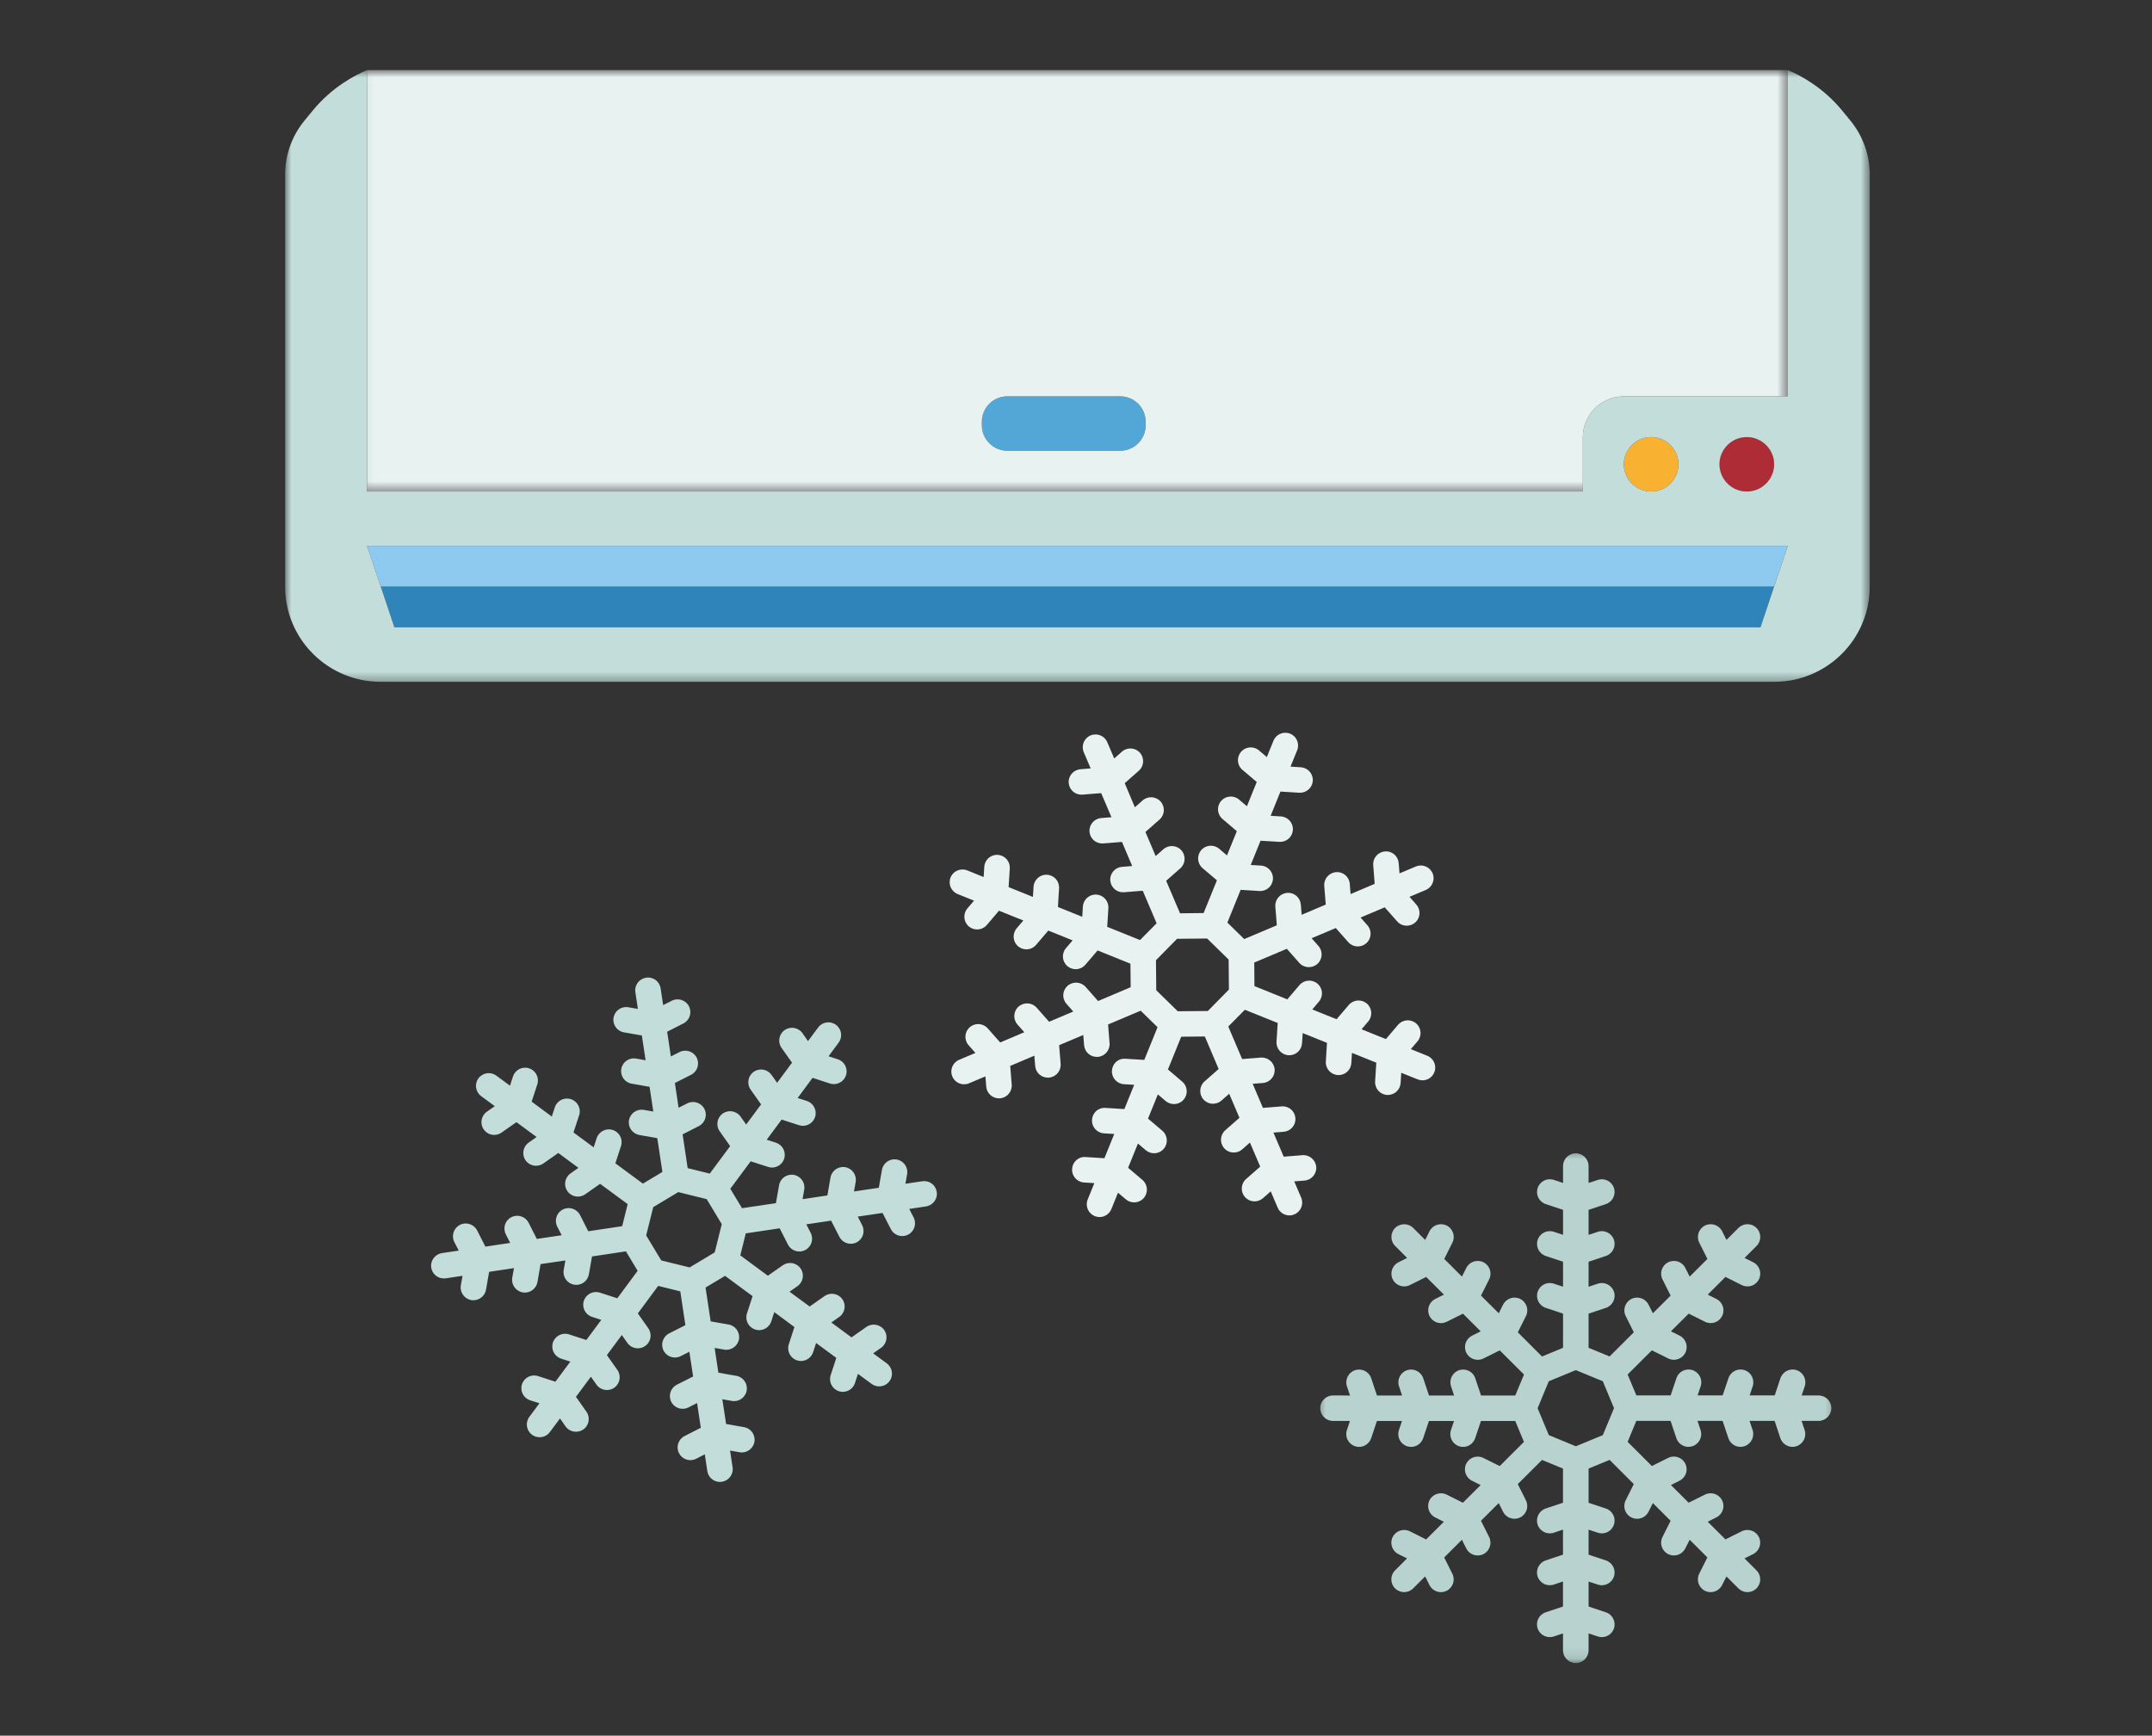 <svg width="181" height="146" viewBox="0 0 181 146" fill="none" xmlns="http://www.w3.org/2000/svg">
<rect x="0" y="0" width="181" height="146" fill="#333333" stroke="none"/>
<path d="M149.219 49.342L148.07 52.772H33.173L32.025 49.342H149.219Z" fill="#2F84B9"/>
<path d="M150.368 45.912L149.219 49.342H32.025L30.872 45.912H150.368Z" fill="#8ECAEF"/>
<path d="M96.359 35.483V35.772C96.359 36.95 95.403 37.917 94.211 37.917H84.732C83.537 37.917 82.58 36.95 82.58 35.772V35.483C82.58 34.302 83.537 33.338 84.732 33.338H94.211C95.403 33.338 96.359 34.302 96.359 35.483Z" fill="#52A7D7"/>
<path d="M138.88 36.768C140.148 36.768 141.167 37.798 141.167 39.052C141.167 40.317 140.148 41.347 138.88 41.347C137.612 41.347 136.579 40.317 136.579 39.052C136.579 37.798 137.612 36.768 138.88 36.768Z" fill="#F9B132"/>
<path d="M146.918 36.768C148.186 36.768 149.219 37.798 149.219 39.052C149.219 40.317 148.186 41.347 146.918 41.347C145.65 41.347 144.62 40.317 144.62 39.052C144.62 37.798 145.65 36.768 146.918 36.768Z" fill="#AE2C36"/>
<mask id="mask0_235_7620" style="mask-type:luminance" maskUnits="userSpaceOnUse" x="23" y="5" width="135" height="53">
<path d="M23.936 5.895H157.304V57.57H23.936V5.895Z" fill="white"/>
</mask>
<g mask="url(#mask0_235_7620)">
<path d="M157.258 14.662V49.356C157.258 53.772 153.659 57.351 149.229 57.351H32.011C27.585 57.351 23.983 53.772 23.983 49.356V14.662C23.983 13.046 24.542 11.47 25.562 10.203L26.284 9.325C27.949 7.289 29.886 6.312 30.872 5.895V41.347H133.129V36.778C133.129 34.881 134.678 33.338 136.592 33.338H150.368V5.895C151.358 6.312 153.291 7.289 154.96 9.325L155.678 10.203C156.698 11.47 157.258 13.046 157.258 14.662ZM149.219 49.342L150.368 45.912H30.872L32.025 49.342L33.173 52.772H148.07L149.219 49.342ZM149.219 39.053C149.219 37.798 148.186 36.768 146.918 36.768C145.65 36.768 144.621 37.798 144.621 39.053C144.621 40.317 145.65 41.347 146.918 41.347C148.186 41.347 149.219 40.317 149.219 39.053ZM141.167 39.053C141.167 37.798 140.148 36.768 138.88 36.768C137.612 36.768 136.579 37.798 136.579 39.053C136.579 40.317 137.612 41.347 138.88 41.347C140.148 41.347 141.167 40.317 141.167 39.053Z" fill="#C3DDDA"/>
</g>
<mask id="mask1_235_7620" style="mask-type:luminance" maskUnits="userSpaceOnUse" x="30" y="5" width="121" height="37">
<path d="M30.069 5.895H150.422V41.466H30.069V5.895Z" fill="white"/>
</mask>
<g mask="url(#mask1_235_7620)">
<path d="M150.369 5.895V33.338H136.593C134.679 33.338 133.13 34.881 133.13 36.778V41.347H30.873V5.895H150.369ZM96.36 35.772V35.483C96.36 34.302 95.403 33.338 94.212 33.338H84.733C83.537 33.338 82.581 34.302 82.581 35.483V35.772C82.581 36.95 83.537 37.917 84.733 37.917H94.212C95.403 37.917 96.36 36.95 96.36 35.772Z" fill="#E7F2F1"/>
</g>
<path d="M109.546 97.173L107.97 97.299L107.106 95.273L107.967 95.203C108.56 95.157 109 94.64 108.953 94.051C108.907 93.462 108.397 93.018 107.795 93.068L106.222 93.194L105.361 91.167L106.219 91.101C106.811 91.052 107.255 90.535 107.205 89.946C107.159 89.356 106.636 88.923 106.05 88.962L104.474 89.088L103.309 86.35L104.702 84.94L107.464 86.052L107.364 87.628C107.328 88.218 107.778 88.727 108.371 88.764C108.394 88.764 108.417 88.767 108.44 88.767C109.003 88.767 109.477 88.327 109.51 87.761L109.566 86.9L111.609 87.724L111.513 89.297C111.476 89.889 111.927 90.396 112.519 90.432C112.542 90.436 112.566 90.436 112.585 90.436C113.148 90.436 113.622 89.999 113.658 89.429L113.711 88.568L115.757 89.393L115.658 90.969C115.621 91.558 116.072 92.068 116.664 92.108C116.687 92.108 116.707 92.108 116.73 92.108C117.293 92.108 117.767 91.671 117.803 91.101L117.856 90.24L119.237 90.797C119.369 90.85 119.505 90.876 119.641 90.876C120.068 90.876 120.468 90.621 120.637 90.204C120.859 89.654 120.594 89.032 120.045 88.81L118.664 88.251L119.223 87.595C119.608 87.145 119.555 86.469 119.104 86.085C118.651 85.701 117.972 85.754 117.588 86.204L116.565 87.406L114.519 86.582L115.078 85.926C115.462 85.476 115.409 84.801 114.959 84.413C114.506 84.033 113.827 84.086 113.443 84.536L112.417 85.738L110.374 84.913L110.933 84.254C111.317 83.804 111.264 83.129 110.811 82.745C110.364 82.361 109.682 82.414 109.298 82.864L108.271 84.066L105.51 82.95L105.49 80.97L108.232 79.811L109.278 80.993C109.49 81.235 109.788 81.354 110.086 81.354C110.337 81.354 110.592 81.268 110.798 81.089C111.241 80.695 111.284 80.017 110.89 79.573L110.318 78.924L112.35 78.067L113.397 79.249C113.608 79.49 113.906 79.613 114.204 79.613C114.456 79.613 114.711 79.523 114.916 79.345C115.36 78.954 115.403 78.275 115.009 77.832L114.436 77.183L116.466 76.325L117.512 77.507C117.724 77.749 118.022 77.868 118.316 77.868C118.571 77.868 118.826 77.782 119.028 77.603C119.475 77.209 119.515 76.534 119.124 76.09L118.551 75.441L119.922 74.862C120.468 74.63 120.723 74.001 120.492 73.455C120.256 72.912 119.627 72.657 119.081 72.889L117.71 73.468L117.641 72.607C117.595 72.018 117.088 71.564 116.482 71.624C115.893 71.67 115.449 72.187 115.499 72.776L115.621 74.349L113.595 75.21L113.526 74.349C113.479 73.759 112.969 73.312 112.367 73.365C111.778 73.412 111.334 73.931 111.38 74.521L111.506 76.093L109.48 76.951L109.41 76.093C109.361 75.504 108.864 75.057 108.252 75.11C107.662 75.156 107.219 75.673 107.265 76.262L107.391 77.835L104.649 78.994L103.232 77.606L104.348 74.852L105.927 74.951C105.951 74.951 105.974 74.954 105.994 74.954C106.557 74.954 107.03 74.517 107.066 73.948C107.103 73.359 106.653 72.849 106.06 72.812L105.196 72.76L106.023 70.72L107.603 70.816C107.626 70.819 107.649 70.819 107.669 70.819C108.232 70.819 108.705 70.382 108.742 69.813C108.778 69.224 108.328 68.714 107.735 68.677L106.871 68.624L107.695 66.585L109.278 66.684C109.298 66.684 109.321 66.684 109.344 66.684C109.907 66.684 110.38 66.247 110.417 65.681C110.453 65.088 110.003 64.579 109.41 64.542L108.543 64.489L109.102 63.112C109.324 62.562 109.059 61.937 108.51 61.715C107.957 61.496 107.331 61.758 107.109 62.307L106.55 63.685L105.891 63.125C105.441 62.741 104.762 62.794 104.378 63.248C103.994 63.698 104.044 64.373 104.497 64.757L105.702 65.78L104.875 67.82L104.216 67.26C103.766 66.876 103.087 66.929 102.703 67.379C102.315 67.83 102.368 68.508 102.822 68.892L104.027 69.916L103.199 71.955L102.541 71.395C102.09 71.015 101.412 71.064 101.028 71.518C100.643 71.968 100.696 72.644 101.147 73.031L102.352 74.051L101.233 76.805L99.25 76.825L98.084 74.09L99.273 73.044C99.716 72.654 99.76 71.975 99.365 71.531C98.975 71.088 98.293 71.048 97.849 71.439L97.2 72.011L96.34 69.985L97.525 68.942C97.972 68.548 98.011 67.873 97.621 67.429C97.227 66.982 96.548 66.942 96.101 67.333L95.452 67.906L94.598 65.88L95.783 64.834C96.23 64.443 96.27 63.764 95.879 63.321C95.485 62.877 94.807 62.837 94.363 63.228L93.714 63.801L93.131 62.433C92.9 61.887 92.264 61.635 91.721 61.864C91.175 62.096 90.92 62.725 91.151 63.271L91.734 64.638L90.873 64.708C90.281 64.754 89.837 65.271 89.887 65.86C89.93 66.423 90.4 66.847 90.956 66.847C90.983 66.847 91.016 66.847 91.042 66.843L92.618 66.717L93.482 68.743L92.621 68.813C92.029 68.859 91.588 69.376 91.635 69.965C91.681 70.528 92.148 70.952 92.704 70.952C92.734 70.952 92.764 70.952 92.794 70.948L94.366 70.823L95.227 72.849L94.37 72.918C93.777 72.965 93.333 73.481 93.383 74.071C93.426 74.633 93.896 75.057 94.452 75.057C94.482 75.057 94.512 75.057 94.538 75.054L96.114 74.928L97.28 77.666L95.886 79.076L93.125 77.964L93.224 76.388C93.26 75.799 92.81 75.289 92.218 75.252C91.628 75.213 91.115 75.666 91.079 76.256L91.026 77.12L88.98 76.295L89.076 74.719C89.112 74.127 88.662 73.62 88.069 73.584C87.487 73.541 86.97 73.994 86.93 74.587L86.877 75.448L84.831 74.624L84.931 73.047C84.967 72.458 84.517 71.948 83.924 71.912C83.338 71.866 82.822 72.323 82.785 72.915L82.732 73.776L81.352 73.216C80.802 72.998 80.173 73.259 79.951 73.809C79.729 74.359 79.994 74.984 80.544 75.206L81.924 75.762L81.365 76.418C80.981 76.868 81.034 77.544 81.484 77.931C81.686 78.1 81.934 78.186 82.183 78.186C82.484 78.186 82.785 78.06 83 77.808L84.023 76.607L86.07 77.431L85.51 78.09C85.126 78.54 85.179 79.216 85.629 79.6C85.834 79.772 86.079 79.858 86.328 79.858C86.629 79.858 86.934 79.729 87.145 79.48L88.172 78.279L90.215 79.103L89.655 79.758C89.271 80.209 89.324 80.887 89.778 81.272C89.98 81.444 90.228 81.526 90.473 81.526C90.777 81.526 91.079 81.397 91.291 81.149L92.317 79.951L95.078 81.063L95.098 83.043L92.357 84.205L91.31 83.02C90.916 82.576 90.234 82.536 89.791 82.927C89.347 83.317 89.304 83.996 89.698 84.44L90.271 85.089L88.238 85.95L87.192 84.764C86.798 84.321 86.119 84.281 85.672 84.672C85.228 85.062 85.186 85.741 85.579 86.185L86.152 86.83L84.126 87.691L83.076 86.506C82.686 86.062 82.007 86.019 81.56 86.413C81.117 86.804 81.073 87.479 81.468 87.923L82.04 88.572L80.67 89.151C80.12 89.383 79.865 90.012 80.1 90.558C80.272 90.965 80.67 91.21 81.09 91.21C81.229 91.21 81.371 91.184 81.507 91.124L82.881 90.545L82.951 91.406C82.994 91.965 83.464 92.392 84.02 92.392C84.047 92.392 84.076 92.392 84.106 92.389C84.699 92.343 85.139 91.826 85.093 91.237L84.967 89.664L86.996 88.803L87.066 89.664C87.109 90.224 87.579 90.651 88.135 90.651C88.162 90.651 88.192 90.651 88.222 90.648C88.814 90.601 89.254 90.085 89.208 89.492L89.082 87.919L91.112 87.062L91.181 87.919C91.224 88.482 91.695 88.906 92.251 88.906C92.277 88.906 92.307 88.906 92.337 88.903C92.929 88.856 93.37 88.34 93.323 87.751L93.198 86.178L95.939 85.019L97.359 86.406L96.243 89.158L94.661 89.062C94.038 89.015 93.558 89.472 93.522 90.065C93.486 90.654 93.936 91.164 94.528 91.201L95.393 91.254L94.568 93.293L92.986 93.197C92.367 93.154 91.883 93.607 91.847 94.2C91.807 94.789 92.261 95.299 92.853 95.336L93.717 95.389L92.89 97.428L91.31 97.329C90.698 97.279 90.208 97.743 90.171 98.332C90.135 98.924 90.585 99.431 91.178 99.471L92.042 99.524L91.483 100.901C91.261 101.451 91.526 102.076 92.079 102.298C92.208 102.351 92.343 102.378 92.479 102.378C92.903 102.378 93.307 102.123 93.476 101.706L94.032 100.328L94.691 100.888C94.896 101.06 95.144 101.143 95.389 101.143C95.691 101.143 95.995 101.017 96.207 100.769C96.591 100.318 96.538 99.64 96.088 99.256L94.883 98.233L95.71 96.193L96.369 96.753C96.571 96.925 96.82 97.011 97.064 97.011C97.369 97.011 97.67 96.882 97.882 96.633C98.266 96.183 98.213 95.504 97.763 95.12L96.558 94.097L97.386 92.058L98.041 92.618C98.243 92.786 98.492 92.872 98.74 92.872C99.041 92.872 99.346 92.747 99.558 92.495C99.942 92.045 99.889 91.369 99.435 90.985L98.233 89.962L99.349 87.208L101.335 87.188L102.498 89.922L101.312 90.969C100.869 91.359 100.826 92.038 101.216 92.482C101.431 92.723 101.726 92.846 102.024 92.846C102.276 92.846 102.531 92.757 102.736 92.578L103.385 92.005L104.246 94.028L103.057 95.074C102.613 95.465 102.57 96.144 102.964 96.587C103.176 96.829 103.474 96.948 103.769 96.948C104.024 96.948 104.279 96.862 104.481 96.683L105.13 96.11L105.994 98.136L104.805 99.179C104.361 99.57 104.318 100.249 104.712 100.692C104.924 100.934 105.222 101.057 105.517 101.057C105.772 101.057 106.023 100.967 106.229 100.788L106.878 100.216L107.46 101.583C107.633 101.994 108.03 102.239 108.45 102.239C108.589 102.239 108.732 102.209 108.867 102.153C109.417 101.921 109.672 101.292 109.44 100.745L108.857 99.378L109.718 99.309C110.311 99.262 110.751 98.746 110.705 98.156C110.655 97.567 110.129 97.127 109.546 97.173ZM99.001 78.971L101.531 78.947L103.338 80.719L103.362 83.241L101.59 85.043L99.058 85.066L97.25 83.298L97.227 80.772L99.001 78.971Z" fill="#E7F2F1"/>
<path d="M77.564 99.368L76.154 99.576L76.296 98.778C76.399 98.192 76.005 97.639 75.422 97.537C74.84 97.434 74.28 97.825 74.177 98.408L73.916 99.914L71.827 100.225L71.969 99.424C72.072 98.841 71.678 98.285 71.095 98.183C70.512 98.08 69.953 98.474 69.85 99.057L69.589 100.56L67.503 100.871L67.642 100.073C67.745 99.49 67.354 98.934 66.768 98.831C66.185 98.725 65.626 99.12 65.526 99.702L65.261 101.209L62.411 101.632L61.424 100L63.139 97.686L64.596 98.159C64.709 98.196 64.821 98.216 64.93 98.216C65.384 98.216 65.805 97.924 65.953 97.474C66.135 96.911 65.828 96.305 65.261 96.123L64.487 95.872L65.742 94.177L67.198 94.65C67.308 94.686 67.42 94.703 67.533 94.703C67.986 94.703 68.407 94.415 68.552 93.965C68.738 93.402 68.43 92.796 67.864 92.614L67.089 92.362L68.341 90.667L69.797 91.141C69.91 91.177 70.019 91.194 70.132 91.194C70.585 91.194 71.006 90.905 71.155 90.455C71.337 89.892 71.029 89.287 70.463 89.104L69.688 88.853L70.535 87.707C70.89 87.231 70.79 86.562 70.31 86.207C69.834 85.853 69.158 85.956 68.811 86.433L67.96 87.578L67.493 86.909C67.152 86.426 66.483 86.31 65.993 86.651C65.51 86.989 65.391 87.658 65.732 88.144L66.616 89.392L65.361 91.084L64.891 90.419C64.55 89.935 63.881 89.82 63.394 90.16C62.907 90.498 62.792 91.167 63.133 91.654L64.013 92.902L62.758 94.594L62.288 93.928C61.947 93.445 61.279 93.329 60.792 93.667C60.305 94.008 60.189 94.676 60.53 95.16L61.411 96.411L59.696 98.722L57.839 98.262L57.412 95.421L58.776 94.726C59.305 94.458 59.517 93.812 59.249 93.286C58.978 92.756 58.329 92.544 57.802 92.816L57.074 93.183L56.763 91.101L58.127 90.409C58.657 90.141 58.865 89.495 58.597 88.969C58.329 88.439 57.676 88.23 57.153 88.499L56.425 88.866L56.114 86.787L57.478 86.092C58.008 85.823 58.216 85.178 57.948 84.651C57.68 84.125 57.031 83.91 56.501 84.181L55.776 84.549L55.564 83.145C55.478 82.559 54.942 82.148 54.343 82.245C53.753 82.331 53.349 82.877 53.439 83.463L53.651 84.87L52.846 84.728C52.263 84.625 51.704 85.019 51.605 85.602C51.502 86.184 51.893 86.74 52.479 86.84L53.985 87.105L54.3 89.187L53.495 89.045C52.912 88.942 52.353 89.336 52.254 89.919C52.151 90.501 52.545 91.058 53.127 91.157L54.634 91.422L54.948 93.501L54.147 93.362C53.565 93.259 53.005 93.65 52.902 94.236C52.803 94.819 53.194 95.372 53.776 95.474L55.283 95.739L55.713 98.583L54.074 99.566L51.757 97.858L52.23 96.405C52.416 95.842 52.105 95.236 51.542 95.054C50.979 94.868 50.37 95.18 50.184 95.743L49.933 96.514L48.234 95.262L48.711 93.812C48.893 93.249 48.585 92.644 48.019 92.462C47.456 92.276 46.847 92.584 46.665 93.147L46.41 93.922L44.715 92.67L45.192 91.217C45.374 90.654 45.066 90.048 44.5 89.866C43.937 89.68 43.328 89.988 43.146 90.551L42.894 91.326L41.745 90.482C41.268 90.127 40.596 90.23 40.242 90.707C39.891 91.18 39.99 91.852 40.467 92.203L41.616 93.051L40.947 93.518C40.464 93.859 40.345 94.527 40.686 95.011C40.898 95.309 41.229 95.468 41.566 95.468C41.782 95.468 41.997 95.405 42.185 95.272L43.437 94.395L45.132 95.643L44.467 96.113C43.983 96.454 43.864 97.12 44.205 97.606C44.417 97.904 44.748 98.063 45.086 98.063C45.298 98.063 45.516 97.997 45.705 97.868L46.956 96.987L48.651 98.239L47.986 98.706C47.502 99.047 47.383 99.715 47.724 100.199C47.933 100.497 48.267 100.656 48.605 100.656C48.817 100.656 49.035 100.593 49.221 100.46L50.476 99.583L52.793 101.291L52.33 103.145L49.479 103.572L48.787 102.208C48.516 101.682 47.87 101.47 47.34 101.742C46.811 102.006 46.602 102.652 46.87 103.182L47.241 103.907L45.152 104.218L44.46 102.857C44.188 102.328 43.543 102.116 43.013 102.387C42.483 102.655 42.275 103.301 42.543 103.827L42.91 104.552L40.825 104.864L40.13 103.503C39.861 102.976 39.212 102.765 38.686 103.033C38.156 103.301 37.944 103.947 38.212 104.476L38.583 105.198L37.173 105.41C36.587 105.499 36.183 106.046 36.269 106.628C36.349 107.161 36.809 107.542 37.332 107.542C37.385 107.542 37.438 107.539 37.491 107.532L38.901 107.32L38.759 108.121C38.66 108.704 39.05 109.26 39.633 109.36C39.696 109.373 39.759 109.376 39.818 109.376C40.331 109.376 40.785 109.009 40.878 108.489L41.139 106.986L43.228 106.671L43.086 107.473C42.983 108.055 43.377 108.611 43.96 108.714C44.023 108.724 44.086 108.731 44.145 108.731C44.659 108.731 45.112 108.363 45.205 107.843L45.466 106.337L47.552 106.026L47.413 106.827C47.31 107.41 47.701 107.963 48.287 108.065C48.347 108.075 48.41 108.082 48.473 108.082C48.986 108.082 49.439 107.714 49.529 107.194L49.794 105.691L52.644 105.264L53.631 106.9L51.919 109.211L50.459 108.737C49.9 108.552 49.29 108.86 49.105 109.423C48.919 109.985 49.231 110.591 49.794 110.773L50.572 111.028L49.317 112.72L47.86 112.247C47.297 112.061 46.688 112.372 46.503 112.935C46.321 113.498 46.629 114.101 47.195 114.286L47.969 114.538L46.715 116.229L45.258 115.756C44.695 115.571 44.086 115.879 43.904 116.441C43.718 117.004 44.026 117.61 44.592 117.792L45.37 118.044L44.52 119.189C44.169 119.666 44.268 120.335 44.745 120.689C44.937 120.828 45.162 120.898 45.384 120.898C45.715 120.898 46.039 120.749 46.248 120.464L47.099 119.318L47.565 119.984C47.774 120.282 48.108 120.437 48.446 120.437C48.658 120.437 48.877 120.375 49.062 120.245C49.549 119.904 49.664 119.236 49.324 118.752L48.443 117.501L49.698 115.809L50.168 116.474C50.376 116.769 50.711 116.928 51.048 116.928C51.26 116.928 51.475 116.865 51.664 116.733C52.148 116.395 52.267 115.726 51.926 115.24L51.045 113.991L52.3 112.3L52.767 112.965C52.975 113.26 53.31 113.419 53.647 113.419C53.862 113.419 54.078 113.356 54.266 113.223C54.75 112.886 54.869 112.217 54.525 111.73L53.647 110.482L55.359 108.168L57.216 108.628L57.647 111.472L56.279 112.164C55.753 112.432 55.541 113.081 55.809 113.607C56.001 113.978 56.375 114.193 56.769 114.193C56.932 114.193 57.1 114.154 57.256 114.074L57.981 113.707L58.296 115.789L56.928 116.481C56.402 116.749 56.19 117.395 56.458 117.925C56.65 118.295 57.028 118.507 57.418 118.507C57.581 118.507 57.749 118.471 57.905 118.391L58.63 118.024L58.944 120.103L57.581 120.798C57.051 121.067 56.839 121.712 57.11 122.239C57.299 122.613 57.676 122.825 58.067 122.825C58.233 122.825 58.398 122.788 58.554 122.709L59.279 122.338L59.491 123.745C59.57 124.278 60.031 124.659 60.554 124.659C60.606 124.659 60.66 124.655 60.712 124.645C61.302 124.559 61.706 124.013 61.616 123.427L61.404 122.02L62.209 122.162C62.788 122.265 63.351 121.871 63.454 121.288C63.553 120.706 63.163 120.149 62.58 120.05L61.07 119.785L60.755 117.703L61.56 117.845C62.143 117.948 62.699 117.554 62.802 116.971C62.904 116.388 62.514 115.832 61.928 115.733L60.421 115.468L60.107 113.389L60.908 113.528C61.487 113.631 62.05 113.237 62.153 112.654C62.255 112.071 61.861 111.518 61.279 111.416L59.772 111.151L59.342 108.307L60.984 107.324L63.298 109.032L62.825 110.485C62.639 111.048 62.951 111.654 63.513 111.836C63.626 111.873 63.739 111.892 63.848 111.892C64.301 111.892 64.722 111.601 64.871 111.151L65.122 110.376L66.817 111.628L66.344 113.081C66.162 113.644 66.47 114.25 67.036 114.432C67.145 114.468 67.258 114.485 67.367 114.485C67.821 114.485 68.241 114.197 68.39 113.746L68.642 112.972L70.34 114.223L69.867 115.677C69.681 116.239 69.989 116.842 70.555 117.027C70.668 117.064 70.777 117.08 70.89 117.08C71.343 117.08 71.764 116.792 71.909 116.339L72.161 115.567L73.31 116.412C73.502 116.554 73.724 116.62 73.946 116.62C74.277 116.62 74.601 116.471 74.813 116.186C75.164 115.71 75.065 115.041 74.588 114.687L73.439 113.842L74.108 113.376C74.591 113.035 74.71 112.366 74.369 111.879C74.028 111.396 73.356 111.28 72.87 111.621L71.618 112.498L69.923 111.247L70.588 110.78C71.072 110.439 71.191 109.77 70.85 109.287C70.509 108.803 69.837 108.684 69.35 109.025L68.099 109.903L66.407 108.658L67.073 108.191C67.556 107.85 67.675 107.181 67.334 106.698C66.993 106.211 66.321 106.095 65.834 106.436L64.583 107.314L62.265 105.602L62.725 103.751L65.576 103.324L66.271 104.688C66.46 105.059 66.837 105.274 67.231 105.274C67.394 105.274 67.562 105.234 67.718 105.155C68.245 104.89 68.456 104.241 68.188 103.715L67.817 102.99L69.903 102.679L70.598 104.039C70.79 104.41 71.168 104.625 71.559 104.625C71.721 104.625 71.89 104.589 72.045 104.509C72.575 104.241 72.784 103.592 72.515 103.066L72.145 102.341L74.23 102.03L74.926 103.39C75.118 103.764 75.495 103.976 75.886 103.976C76.051 103.976 76.217 103.94 76.372 103.86C76.902 103.592 77.114 102.947 76.846 102.417L76.475 101.695L77.885 101.483C78.472 101.394 78.875 100.848 78.789 100.265C78.7 99.682 78.167 99.272 77.564 99.368ZM58.004 106.615L55.617 106.026L54.349 103.923L54.942 101.543L57.051 100.278L59.438 100.871L60.706 102.973L60.113 105.35L58.004 106.615Z" fill="#C3DDDA"/>
<mask id="mask2_235_7620" style="mask-type:luminance" maskUnits="userSpaceOnUse" x="110" y="96" width="45" height="44">
<path d="M110.586 96.557H154.659V139.895H110.586V96.557Z" fill="white"/>
</mask>
<g mask="url(#mask2_235_7620)">
<path d="M152.96 117.385H151.533L151.792 116.614C151.977 116.051 151.673 115.445 151.11 115.256C150.547 115.067 149.938 115.372 149.749 115.935L149.266 117.382H147.157L147.415 116.614C147.6 116.051 147.299 115.445 146.733 115.256C146.167 115.067 145.564 115.372 145.375 115.935L144.889 117.382H142.78L143.038 116.614C143.227 116.051 142.922 115.445 142.359 115.256C141.79 115.067 141.187 115.372 140.999 115.935L140.515 117.382H137.632L136.897 115.62L138.936 113.588L140.307 114.27C140.462 114.349 140.624 114.382 140.787 114.382C141.181 114.382 141.561 114.167 141.75 113.79C142.015 113.26 141.8 112.618 141.27 112.353L140.538 111.988L142.032 110.502L143.402 111.184C143.555 111.26 143.72 111.297 143.882 111.297C144.276 111.297 144.654 111.081 144.842 110.704C145.111 110.174 144.895 109.532 144.362 109.267L143.634 108.903L145.124 107.413L146.494 108.098C146.65 108.174 146.812 108.211 146.975 108.211C147.369 108.211 147.749 107.996 147.938 107.618C148.203 107.089 147.988 106.443 147.458 106.178L146.73 105.817L147.736 104.811C148.156 104.394 148.156 103.715 147.736 103.294C147.316 102.874 146.637 102.874 146.216 103.294L145.21 104.301L144.846 103.573C144.578 103.043 143.932 102.828 143.402 103.092C142.873 103.357 142.657 104.003 142.922 104.533L143.607 105.9L142.114 107.387L141.75 106.658C141.485 106.128 140.84 105.917 140.307 106.181C139.777 106.446 139.562 107.089 139.827 107.618L140.512 108.986L139.022 110.472L138.655 109.747C138.39 109.214 137.747 109.002 137.214 109.267C136.681 109.532 136.469 110.174 136.734 110.704L137.416 112.071L135.38 114.104L133.612 113.376V110.502L135.066 110.019C135.629 109.83 135.933 109.224 135.748 108.661C135.559 108.098 134.953 107.794 134.387 107.982L133.612 108.241V106.135L135.066 105.652C135.629 105.463 135.933 104.857 135.744 104.294C135.559 103.735 134.953 103.43 134.387 103.619L133.612 103.877V101.771L135.066 101.288C135.629 101.099 135.933 100.493 135.744 99.931C135.559 99.371 134.953 99.063 134.387 99.255L133.612 99.51V98.087C133.612 97.497 133.132 97.017 132.54 97.017C131.944 97.017 131.464 97.497 131.464 98.087V99.51L130.689 99.252C130.123 99.063 129.517 99.371 129.331 99.931C129.143 100.493 129.447 101.099 130.01 101.288L131.464 101.771V103.874L130.692 103.616C130.123 103.43 129.52 103.735 129.331 104.294C129.143 104.857 129.447 105.463 130.01 105.652L131.464 106.135V108.237L130.692 107.982C130.123 107.79 129.517 108.098 129.331 108.661C129.143 109.221 129.447 109.83 130.01 110.015L131.464 110.499V113.376L129.696 114.107L127.66 112.075L128.345 110.704C128.61 110.174 128.395 109.532 127.865 109.267C127.335 109.002 126.689 109.217 126.421 109.747L126.057 110.472L124.564 108.986L125.249 107.618C125.514 107.089 125.302 106.446 124.769 106.181C124.236 105.917 123.594 106.128 123.326 106.658L122.962 107.387L121.472 105.9L122.157 104.533C122.422 104.003 122.207 103.357 121.677 103.092C121.144 102.828 120.502 103.043 120.233 103.573L119.869 104.301L118.863 103.294C118.442 102.877 117.764 102.877 117.343 103.294C116.923 103.715 116.923 104.394 117.343 104.811L118.35 105.817L117.621 106.181C117.092 106.446 116.876 107.089 117.141 107.618C117.33 107.996 117.707 108.211 118.105 108.211C118.264 108.211 118.429 108.174 118.585 108.098L119.952 107.416L121.445 108.903L120.717 109.267C120.184 109.532 119.969 110.177 120.237 110.707C120.426 111.081 120.803 111.3 121.197 111.3C121.359 111.3 121.525 111.263 121.677 111.187L123.048 110.505L124.537 111.992L123.812 112.356C123.279 112.621 123.064 113.263 123.329 113.793C123.521 114.17 123.898 114.385 124.292 114.385C124.455 114.385 124.62 114.349 124.773 114.273L126.14 113.591L128.179 115.624L127.448 117.388H124.567L124.081 115.938C123.895 115.379 123.289 115.074 122.723 115.26C122.16 115.448 121.856 116.054 122.044 116.617L122.299 117.388H120.19L119.704 115.938C119.518 115.379 118.916 115.074 118.346 115.26C117.784 115.448 117.479 116.054 117.668 116.617L117.926 117.388H115.814L115.33 115.938C115.142 115.379 114.536 115.074 113.97 115.26C113.407 115.448 113.102 116.054 113.287 116.617L113.546 117.388L112.119 117.385C111.523 117.385 111.043 117.865 111.043 118.454C111.043 119.047 111.523 119.527 112.119 119.527H113.542L113.284 120.298C113.099 120.861 113.403 121.467 113.966 121.656C114.079 121.692 114.195 121.712 114.304 121.712C114.757 121.712 115.175 121.427 115.327 120.977L115.81 119.53H117.919L117.661 120.298C117.476 120.861 117.777 121.467 118.34 121.656C118.456 121.692 118.568 121.712 118.681 121.712C119.131 121.712 119.551 121.427 119.7 120.977L120.184 119.53H122.296L122.038 120.298C121.849 120.861 122.154 121.467 122.717 121.656C122.829 121.692 122.945 121.712 123.058 121.712C123.508 121.712 123.925 121.427 124.074 120.977L124.561 119.53H127.444L128.176 121.292L126.137 123.325L124.766 122.643C124.233 122.374 123.591 122.59 123.326 123.119C123.058 123.649 123.273 124.295 123.806 124.559L124.534 124.924L123.041 126.41L121.674 125.725C121.141 125.46 120.495 125.678 120.23 126.205C119.965 126.735 120.181 127.38 120.71 127.645L121.439 128.009L119.949 129.496L118.578 128.81C118.048 128.549 117.403 128.761 117.135 129.291C116.87 129.82 117.085 130.466 117.615 130.731L118.343 131.092L117.337 132.098C116.916 132.515 116.916 133.194 117.337 133.614C117.545 133.823 117.82 133.929 118.095 133.929C118.373 133.929 118.648 133.823 118.856 133.614L119.866 132.608L120.23 133.336C120.419 133.71 120.796 133.929 121.19 133.929C121.353 133.929 121.518 133.893 121.67 133.816C122.203 133.551 122.419 132.906 122.15 132.376L121.468 131.012L122.958 129.522L123.322 130.251C123.511 130.628 123.892 130.843 124.286 130.843C124.448 130.843 124.61 130.807 124.766 130.731C125.296 130.466 125.511 129.82 125.246 129.291L124.561 127.927L126.054 126.437L126.418 127.165C126.607 127.542 126.984 127.758 127.381 127.758C127.54 127.758 127.706 127.721 127.858 127.645C128.391 127.38 128.606 126.735 128.342 126.208L127.656 124.841L129.696 122.808L131.46 123.536V126.41L130.007 126.894C129.444 127.082 129.139 127.688 129.328 128.251C129.514 128.814 130.119 129.118 130.689 128.93L131.46 128.671V130.777L130.007 131.26C129.444 131.449 129.139 132.055 129.328 132.618C129.517 133.177 130.119 133.482 130.689 133.293L131.46 133.035V135.141L130.007 135.624C129.444 135.813 129.139 136.419 129.328 136.981C129.517 137.541 130.119 137.846 130.689 137.657L131.46 137.402V138.822C131.46 139.415 131.94 139.895 132.536 139.895C133.129 139.895 133.612 139.415 133.612 138.822V137.402L134.384 137.657C134.496 137.697 134.612 137.713 134.725 137.713C135.175 137.713 135.595 137.428 135.744 136.981C135.933 136.419 135.629 135.813 135.066 135.624L133.612 135.141V133.038L134.387 133.293C134.5 133.333 134.615 133.35 134.725 133.35C135.175 133.35 135.595 133.068 135.744 132.618C135.933 132.055 135.629 131.449 135.066 131.26L133.612 130.777V128.675L134.387 128.93C134.5 128.969 134.615 128.986 134.725 128.986C135.175 128.986 135.595 128.701 135.744 128.251C135.933 127.691 135.629 127.082 135.066 126.897L133.612 126.413V123.536L135.38 122.805L137.416 124.838L136.731 126.208C136.466 126.735 136.681 127.38 137.211 127.645C137.367 127.721 137.529 127.758 137.691 127.758C138.085 127.758 138.466 127.542 138.655 127.165L139.019 126.437L140.512 127.927L139.827 129.291C139.558 129.82 139.774 130.466 140.307 130.731C140.462 130.807 140.624 130.843 140.787 130.843C141.181 130.843 141.558 130.628 141.747 130.251L142.114 129.522L143.604 131.009L142.919 132.376C142.654 132.906 142.869 133.551 143.399 133.816C143.555 133.893 143.717 133.929 143.879 133.929C144.273 133.929 144.654 133.71 144.842 133.336L145.207 132.608L146.213 133.614C146.425 133.823 146.7 133.929 146.975 133.929C147.249 133.929 147.524 133.823 147.733 133.614C148.153 133.194 148.153 132.515 147.733 132.098L146.726 131.092L147.455 130.727C147.984 130.463 148.2 129.82 147.935 129.291C147.67 128.761 147.024 128.546 146.491 128.81L145.124 129.492L143.631 128.006L144.359 127.642C144.892 127.377 145.107 126.735 144.839 126.205C144.574 125.675 143.929 125.46 143.399 125.725L142.028 126.407L140.538 124.92L141.263 124.556C141.797 124.291 142.012 123.646 141.744 123.116C141.479 122.586 140.833 122.371 140.303 122.639L138.936 123.321L136.897 121.288L137.625 119.524H140.509L140.995 120.974C141.144 121.424 141.561 121.709 142.012 121.709C142.124 121.709 142.24 121.689 142.353 121.653C142.916 121.464 143.22 120.858 143.031 120.295L142.773 119.524H144.885L145.369 120.974C145.521 121.424 145.938 121.709 146.389 121.709C146.501 121.709 146.614 121.689 146.726 121.653C147.289 121.464 147.594 120.858 147.408 120.295L147.15 119.524H149.259L149.742 120.974C149.895 121.421 150.312 121.709 150.762 121.709C150.875 121.709 150.991 121.689 151.103 121.653C151.666 121.464 151.97 120.858 151.785 120.295L151.527 119.524H152.95C153.546 119.524 154.026 119.044 154.026 118.451C154.026 117.858 153.553 117.385 152.96 117.385ZM132.54 121.659L130.268 120.722L129.325 118.458L130.265 116.19L132.536 115.253L134.811 116.19L135.751 118.454L134.811 120.722L132.54 121.659Z" fill="#B8D3CF"/>
</g>
</svg>
